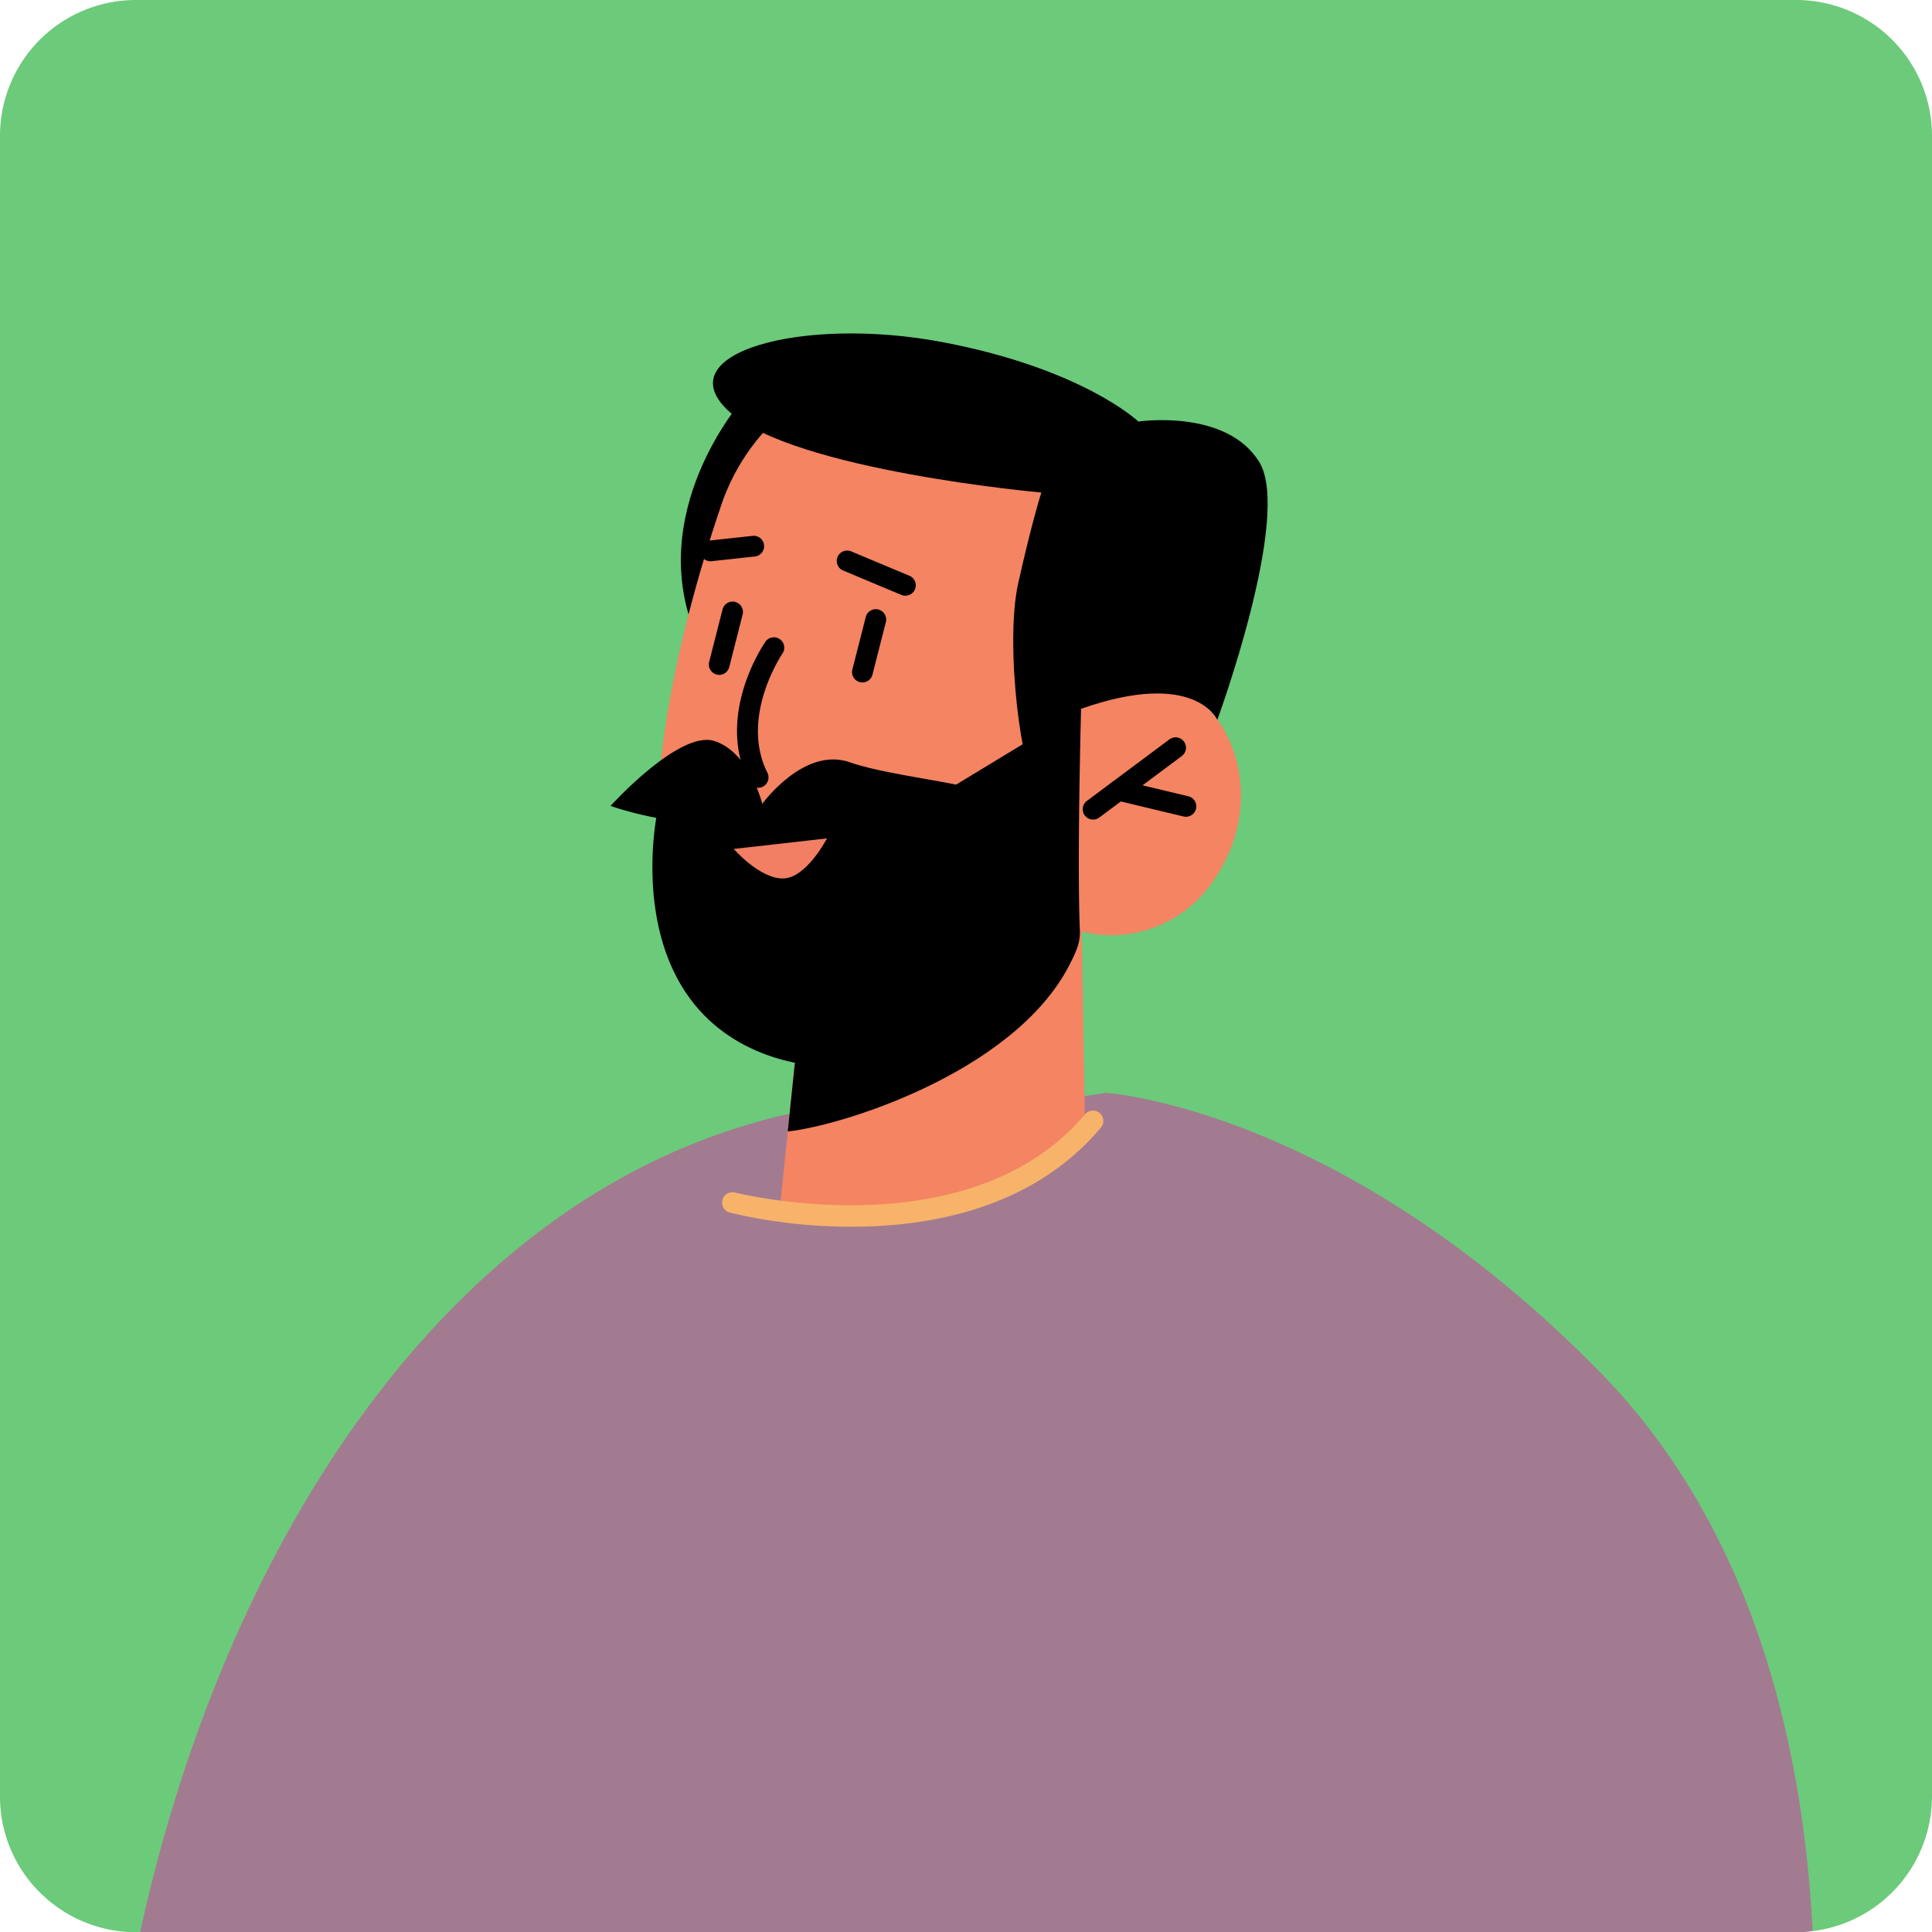 <svg xmlns="http://www.w3.org/2000/svg" width="93.08" height="93.09" viewBox="0 0 93.08 93.09">
  <g id="Group_202" data-name="Group 202" transform="translate(-394.55 -152.3)">
    <g id="Group_179" data-name="Group 179">
      <path id="Path_121" data-name="Path 121" d="M487.63,158.85v80a6.551,6.551,0,0,1-5.49,6.45,1.153,1.153,0,0,1-.26.03,5.156,5.156,0,0,1-.79.06h-80a6.325,6.325,0,0,1-2.18-.38,6.224,6.224,0,0,1-1.5-.76,6.511,6.511,0,0,1-2.86-5.4v-80a6.545,6.545,0,0,1,6.54-6.55h80A6.545,6.545,0,0,1,487.63,158.85Z" fill="#6cca7b"/>
    </g>
    <g id="Group_180" data-name="Group 180">
      <path id="Path_122" data-name="Path 122" d="M457.6,231.7l-21.38,13.69H401.3c4.01-18.33,14.32-34.69,29.67-39.02a16.057,16.057,0,0,1,9.35-.03C453.31,210.45,457.6,231.7,457.6,231.7Z" fill="#a37b90"/>
    </g>
    <g id="Group_181" data-name="Group 181">
      <path id="Path_123" data-name="Path 123" d="M481.88,245.33a5.156,5.156,0,0,1-.79.06H417.76c-.73-.37-1.46-.76-2.17-1.17,1.14-14.32,2.28-25.76,3.17-28.12,1.76-4.71,13.54-8.02,21.56-9.76,4.29-.92,7.51-1.39,7.51-1.39s11.32.71,23.81,13.46C479.25,226.18,481.45,236.91,481.88,245.33Z" fill="#a37b90"/>
    </g>
    <g id="Group_182" data-name="Group 182">
      <path id="Path_124" data-name="Path 124" d="M430.337,171.545s-4.85,5.486-2.184,11.534,5.525-10.987,5.525-10.987Z"/>
    </g>
    <g id="Group_184" data-name="Group 184">
      <g id="Group_183" data-name="Group 183">
        <path id="Path_125" data-name="Path 125" d="M446.647,196.194l.184,10.881s-1.909,3.161-8.266,3.787c-4.736.466-6.42-.578-6.42-.578l.568-5.522.561-5.385,11.452-2.723Z" fill="#f48462"/>
      </g>
    </g>
    <g id="Group_186" data-name="Group 186">
      <g id="Group_185" data-name="Group 185">
        <path id="Path_126" data-name="Path 126" d="M444.725,196.653c-.022.3,1.751,1.233,1.583,1.638-2.343,5.477-11.071,8.23-13.806,8.521l.772-7.436Z"/>
      </g>
    </g>
    <g id="Group_188" data-name="Group 188">
      <g id="Group_187" data-name="Group 187">
        <path id="Path_127" data-name="Path 127" d="M432.4,172.088a10.264,10.264,0,0,0-3.157,4.714c-1.423,4.2-4.292,14.005-2.412,20.017,2.444,7.812,9.487,6.35,13.676,4.694a14,14,0,0,0,6.068-4.353,5.923,5.923,0,0,0,6.529-2.578c2.523-3.815.749-8.049-1.545-8.96s-4.927.827-4.927.827l1.971-4.143S440.675,165.355,432.4,172.088Z" fill="#f48462"/>
      </g>
    </g>
    <g id="Group_189" data-name="Group 189">
      <path id="Path_128" data-name="Path 128" d="M447.214,191.786a.5.5,0,0,1-.3-.9l3.974-2.962a.5.5,0,1,1,.6.8l-3.974,2.961A.493.493,0,0,1,447.214,191.786Z"/>
    </g>
    <g id="Group_190" data-name="Group 190">
      <path id="Path_129" data-name="Path 129" d="M451.682,191.649a.465.465,0,0,1-.116-.014l-3.243-.776a.5.5,0,1,1,.233-.973l3.243.776a.5.5,0,0,1-.117.987Z"/>
    </g>
    <g id="Group_191" data-name="Group 191">
      <path id="Path_130" data-name="Path 130" d="M429.2,184.813a.477.477,0,0,1-.123-.016.5.5,0,0,1-.361-.608l.639-2.507a.5.5,0,1,1,.968.247l-.639,2.507A.5.5,0,0,1,429.2,184.813Z"/>
    </g>
    <g id="Group_192" data-name="Group 192">
      <path id="Path_131" data-name="Path 131" d="M436.1,185.179a.477.477,0,0,1-.123-.016.5.5,0,0,1-.361-.608l.639-2.507a.5.5,0,1,1,.968.247l-.639,2.507A.5.5,0,0,1,436.1,185.179Z"/>
    </g>
    <g id="Group_193" data-name="Group 193">
      <path id="Path_132" data-name="Path 132" d="M428.807,179.34a.5.5,0,0,1-.053-1l2.064-.224a.5.5,0,0,1,.108.994l-2.065.224A.485.485,0,0,1,428.807,179.34Z"/>
    </g>
    <g id="Group_194" data-name="Group 194">
      <path id="Path_133" data-name="Path 133" d="M438.171,181a.5.5,0,0,1-.193-.038l-2.807-1.175a.5.5,0,0,1,.386-.923l2.807,1.175a.5.5,0,0,1-.193.961Z"/>
    </g>
    <g id="Group_195" data-name="Group 195">
      <path id="Path_134" data-name="Path 134" d="M446.634,186.45s-1.128,4.529-2,3.977-1.681-7.082-1.033-10.005,1.119-4.393,1.119-4.393-11.887-1.057-15.02-3.882,3.486-4.647,10.255-3.365,9.439,3.826,9.439,3.826,4.242-.632,5.827,1.955-2.023,12.419-2.023,12.419S452.134,184.515,446.634,186.45Z"/>
    </g>
    <g id="Group_196" data-name="Group 196">
      <path id="Path_135" data-name="Path 135" d="M423.964,191.128s3.322-3.678,5.012-3.126,2.3,3.024,2.3,3.024,2.006-2.778,4.219-2,6.958,1.071,7.008,1.839-1.323,1.042-1.323,1.042S430.016,193.2,423.964,191.128Z"/>
    </g>
    <g id="Group_197" data-name="Group 197">
      <path id="Path_136" data-name="Path 136" d="M446.634,186.45s-.2,7.344-.057,10.711-9.216,8.618-15.681,5.718-4.692-11.371-4.692-11.371l5.761.532a11.034,11.034,0,0,1,2.838-1.063,7.422,7.422,0,0,1,3.521.512Z"/>
    </g>
    <g id="Group_198" data-name="Group 198">
      <path id="Path_137" data-name="Path 137" d="M432.87,193.717a.457.457,0,0,1-.047-.912,3.716,3.716,0,0,0,2.687-1.655.457.457,0,1,1,.818.409,4.567,4.567,0,0,1-3.41,2.155A.372.372,0,0,1,432.87,193.717Z"/>
    </g>
    <g id="Group_199" data-name="Group 199">
      <path id="Path_138" data-name="Path 138" d="M431.076,190.254a.5.5,0,0,1-.447-.276c-1.618-3.233.707-6.632.807-6.775a.5.5,0,0,1,.82.571c-.021.03-2.082,3.06-.733,5.756a.5.5,0,0,1-.224.671A.491.491,0,0,1,431.076,190.254Z"/>
    </g>
    <g id="Group_200" data-name="Group 200">
      <path id="Path_139" data-name="Path 139" d="M435.59,211.4a25.369,25.369,0,0,1-5.876-.678.5.5,0,0,1,.251-.968c.112.028,11.289,2.83,16.866-3.777a.5.5,0,0,1,.764.645C444.325,210.5,439.433,211.4,435.59,211.4Z" fill="#f7b369"/>
    </g>
    <g id="Group_201" data-name="Group 201">
      <path id="Path_140" data-name="Path 140" d="M429.9,193.2s1.232,1.423,2.365,1.423,2.127-1.931,2.127-1.931Z" fill="#f27e64"/>
    </g>
  </g>
</svg>

